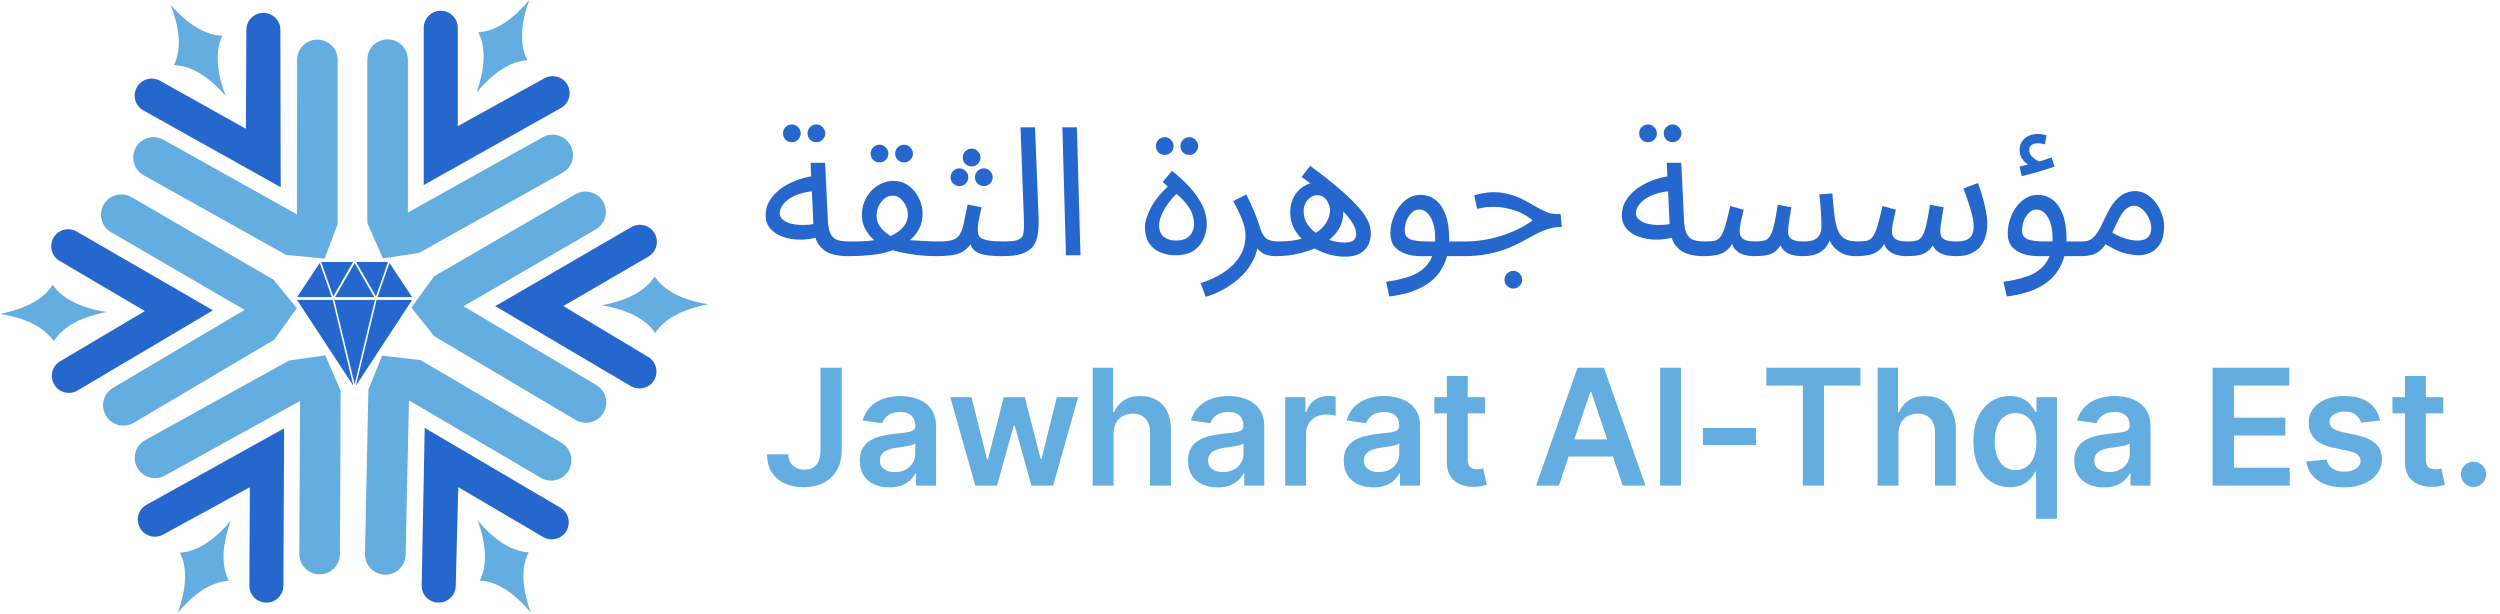 <svg width="293" height="72" viewBox="0 0 293 72" fill="none" xmlns="http://www.w3.org/2000/svg">
<path d="M39.273 34.816L41.565 30.837L43.858 34.816H39.273Z" fill="#2567CC"/>
<path d="M39.181 35.156L41.566 45.026L43.943 35.156H39.181Z" fill="#2567CC"/>
<path d="M44.24 34.818L45.647 30.82L48.303 34.818H44.24Z" fill="#2567CC"/>
<path d="M44.137 35.156L41.705 45.221L48.303 35.156H44.137Z" fill="#2567CC"/>
<path d="M41.743 30.709H45.48L44.063 34.735L41.743 30.709Z" fill="#2567CC"/>
<path d="M38.881 34.818L37.474 30.82L34.817 34.818H38.881Z" fill="#2567CC"/>
<path d="M38.993 35.156L41.416 45.221L34.817 35.156H38.993Z" fill="#2567CC"/>
<path d="M41.38 30.709H37.643L39.06 34.735L41.38 30.709Z" fill="#2567CC"/>
<path d="M65.74 12.659L49.663 21.689V3.255C49.663 2.155 50.558 1.261 51.658 1.261C52.757 1.261 53.652 2.155 53.652 3.255V14.784L63.792 9.182C64.752 8.642 65.973 8.987 66.513 9.947C67.044 10.906 66.709 12.127 65.74 12.659Z" fill="#2567CC"/>
<path d="M65.964 20.225L49.123 29.637L44.873 30.28L43.047 26.124V6.991C43.047 5.677 44.109 4.614 45.423 4.614C46.737 4.614 47.8 5.677 47.8 6.991V24.912L63.578 16.105C64.715 15.444 66.169 15.835 66.831 16.981C67.492 18.118 67.101 19.572 65.964 20.225Z" fill="#64ADE0"/>
<path d="M61.816 7.064C59.906 7.167 57.818 8.453 55.852 10.857C56.728 8.304 57.082 5.862 56.057 3.793C58.293 3.635 60.288 2.088 62.021 0C60.977 2.945 60.912 5.34 61.816 7.064Z" fill="#64ADE0"/>
<path d="M73.922 45.246L58.041 35.88L73.987 26.616C74.938 26.066 76.159 26.383 76.718 27.343C77.268 28.294 76.951 29.514 75.991 30.073L66.019 35.87L75.954 41.825C76.904 42.385 77.221 43.606 76.662 44.556C76.103 45.488 74.873 45.805 73.922 45.246Z" fill="#2567CC"/>
<path d="M67.492 49.237L50.894 39.405L48.21 36.05L50.884 32.378L67.436 22.769C68.573 22.108 70.027 22.499 70.689 23.636C71.35 24.773 70.959 26.227 69.822 26.889L54.323 35.891L69.859 45.108C70.996 45.761 71.397 47.215 70.735 48.361C70.092 49.498 68.638 49.889 67.492 49.237Z" fill="#64ADE0"/>
<path d="M76.793 39.041C75.749 37.438 73.578 36.283 70.521 35.789C73.168 35.258 75.46 34.344 76.728 32.415C77.986 34.27 80.325 35.22 83 35.668C79.934 36.245 77.828 37.392 76.793 39.041Z" fill="#64ADE0"/>
<path d="M49.421 68.594L49.775 50.15L65.674 59.498C66.625 60.057 66.942 61.278 66.382 62.229C65.823 63.179 64.603 63.496 63.652 62.937L53.708 57.093L53.41 68.668C53.391 69.768 52.478 70.644 51.378 70.626C50.269 70.607 49.393 69.703 49.421 68.594Z" fill="#2567CC"/>
<path d="M42.777 64.957L43.177 45.674L44.78 41.685L49.291 42.207L65.796 51.891C66.933 52.552 67.306 54.015 66.644 55.152C65.983 56.289 64.519 56.662 63.382 56.001L47.93 46.923L47.539 64.994C47.53 66.308 46.458 67.37 45.144 67.352C43.83 67.343 42.767 66.271 42.777 64.957Z" fill="#64ADE0"/>
<path d="M56.225 68.041C57.101 66.345 57.045 63.885 55.973 60.986C57.735 63.037 59.654 64.574 61.956 64.733C60.959 66.737 61.285 69.243 62.208 71.797C60.214 69.402 58.173 68.135 56.225 68.041Z" fill="#64ADE0"/>
<path d="M17.175 59.158L33.298 50.202L33.214 68.646C33.205 69.745 32.31 70.64 31.21 70.631C30.11 70.621 29.216 69.727 29.225 68.627L29.281 57.099L19.123 62.653C18.163 63.184 16.942 62.84 16.411 61.88C15.861 60.91 16.206 59.69 17.175 59.158Z" fill="#2567CC"/>
<path d="M16.99 51.596L33.868 42.258L38.118 41.643L39.926 45.799L39.842 64.942C39.833 66.256 38.77 67.318 37.447 67.309C36.133 67.299 35.071 66.237 35.08 64.914L35.164 46.992L19.348 55.724C18.211 56.377 16.748 55.976 16.105 54.839C15.453 53.702 15.844 52.248 16.99 51.596Z" fill="#64ADE0"/>
<path d="M21.072 64.775C22.982 64.682 25.079 63.405 27.046 61.01C26.16 63.563 25.788 65.996 26.813 68.065C24.576 68.214 22.582 69.742 20.83 71.83C21.892 68.903 21.976 66.499 21.072 64.775Z" fill="#64ADE0"/>
<path d="M8.992 27.138L24.957 36.373L9.086 45.768C8.135 46.327 6.914 46.019 6.355 45.069C5.796 44.118 6.103 42.897 7.054 42.338L16.979 36.457L6.998 30.586C6.047 30.036 5.721 28.815 6.271 27.855C6.821 26.914 8.042 26.588 8.992 27.138Z" fill="#2567CC"/>
<path d="M15.386 23.093L32.068 32.785L34.78 36.122L32.143 39.812L15.675 49.551C14.547 50.222 13.084 49.85 12.413 48.713C11.742 47.585 12.115 46.122 13.252 45.451L28.667 36.318L13.047 27.231C11.901 26.588 11.5 25.134 12.143 23.988C12.795 22.851 14.24 22.45 15.386 23.093Z" fill="#64ADE0"/>
<path d="M6.179 33.366C7.241 34.96 9.413 36.097 12.479 36.563C9.832 37.113 7.558 38.045 6.3 39.983C5.023 38.138 2.684 37.215 0 36.786C3.057 36.19 5.154 35.025 6.179 33.366Z" fill="#64ADE0"/>
<path d="M32.861 3.498L32.898 21.942L16.803 12.939C15.843 12.399 15.498 11.187 16.039 10.227C16.579 9.267 17.791 8.922 18.751 9.463L28.816 15.092L28.872 3.508C28.872 2.408 29.757 1.513 30.866 1.504C31.966 1.504 32.861 2.399 32.861 3.498Z" fill="#2567CC"/>
<path d="M39.571 6.988V26.28L38.052 30.306L33.532 29.877L16.831 20.539C15.685 19.896 15.275 18.451 15.918 17.296C16.561 16.149 18.005 15.739 19.161 16.382L34.799 25.124L34.818 7.053C34.799 5.739 35.852 4.658 37.166 4.64C38.471 4.63 39.552 5.674 39.571 6.988Z" fill="#64ADE0"/>
<path d="M26.066 4.194C25.218 5.909 25.33 8.36 26.467 11.249C24.659 9.236 22.711 7.735 20.399 7.623C21.359 5.601 20.977 3.103 19.999 0.568C22.049 2.908 24.118 4.138 26.066 4.194Z" fill="#64ADE0"/>
<path d="M99.303 30.02C98.547 30.02 97.875 29.915 97.287 29.705C96.713 29.481 96.251 29.11 95.901 28.592C95.565 28.06 95.376 27.325 95.334 26.387L94.998 19.079H96.699L97.035 26.009C97.077 26.667 97.196 27.164 97.392 27.5C97.588 27.822 97.861 28.039 98.211 28.151C98.575 28.249 99.009 28.298 99.513 28.298C99.807 28.298 100.017 28.382 100.143 28.55C100.283 28.704 100.353 28.893 100.353 29.117C100.353 29.341 100.255 29.551 100.059 29.747C99.863 29.929 99.611 30.02 99.303 30.02ZM96.132 27.71C95.334 27.962 94.557 28.088 93.801 28.088C93.045 28.088 92.359 27.976 91.743 27.752C91.127 27.528 90.637 27.206 90.273 26.786C89.909 26.352 89.727 25.834 89.727 25.232C89.727 24.644 89.874 24.091 90.168 23.573C90.476 23.055 90.889 22.593 91.407 22.187C91.939 21.781 92.548 21.445 93.234 21.179C93.934 20.899 94.676 20.71 95.46 20.612L95.754 22.376C95.054 22.404 94.431 22.502 93.885 22.67C93.353 22.824 92.898 23.027 92.52 23.279C92.156 23.531 91.876 23.804 91.68 24.098C91.484 24.392 91.386 24.679 91.386 24.959C91.386 25.267 91.498 25.519 91.722 25.715C91.946 25.911 92.233 26.065 92.583 26.177C92.933 26.275 93.318 26.338 93.738 26.366C94.158 26.38 94.564 26.366 94.956 26.324C95.348 26.268 95.684 26.191 95.964 26.093L96.132 27.71ZM95.691 16.664C95.397 16.664 95.145 16.566 94.935 16.37C94.739 16.16 94.641 15.915 94.641 15.635C94.641 15.355 94.739 15.11 94.935 14.9C95.145 14.69 95.397 14.585 95.691 14.585C95.971 14.585 96.209 14.69 96.405 14.9C96.615 15.11 96.72 15.355 96.72 15.635C96.72 15.915 96.615 16.16 96.405 16.37C96.209 16.566 95.971 16.664 95.691 16.664ZM92.814 16.664C92.52 16.664 92.268 16.566 92.058 16.37C91.862 16.16 91.764 15.915 91.764 15.635C91.764 15.355 91.862 15.11 92.058 14.9C92.268 14.69 92.52 14.585 92.814 14.585C93.094 14.585 93.332 14.69 93.528 14.9C93.738 15.11 93.843 15.355 93.843 15.635C93.843 15.915 93.738 16.16 93.528 16.37C93.332 16.566 93.094 16.664 92.814 16.664ZM99.31 30.02L99.52 28.298C99.87 28.298 100.227 28.298 100.591 28.298C100.969 28.284 101.34 28.263 101.704 28.235C102.068 28.207 102.418 28.172 102.754 28.13C103.09 28.088 103.391 28.025 103.657 27.941C104.147 27.787 104.595 27.584 105.001 27.332C105.421 27.08 105.757 26.772 106.009 26.408C106.275 26.044 106.408 25.624 106.408 25.148C106.408 24.826 106.331 24.497 106.177 24.161C106.023 23.811 105.813 23.517 105.547 23.279C105.281 23.041 104.973 22.922 104.623 22.922C104.287 22.922 103.972 23.034 103.678 23.258C103.398 23.482 103.167 23.776 102.985 24.14C102.817 24.49 102.733 24.854 102.733 25.232C102.733 25.68 102.845 26.086 103.069 26.45C103.307 26.8 103.594 27.101 103.93 27.353C104.266 27.605 104.602 27.808 104.938 27.962L102.943 28.55C102.719 28.382 102.453 28.151 102.145 27.857C101.851 27.549 101.585 27.171 101.347 26.723C101.123 26.275 101.011 25.764 101.011 25.19C101.011 24.63 101.109 24.112 101.305 23.636C101.515 23.146 101.788 22.719 102.124 22.355C102.474 21.991 102.866 21.711 103.3 21.515C103.748 21.305 104.21 21.2 104.686 21.2C105.372 21.2 105.974 21.389 106.492 21.767C107.01 22.145 107.409 22.628 107.689 23.216C107.983 23.79 108.13 24.392 108.13 25.022C108.13 25.624 108.018 26.17 107.794 26.66C107.57 27.136 107.262 27.563 106.87 27.941C106.492 28.319 106.044 28.641 105.526 28.907C105.022 29.173 104.483 29.39 103.909 29.558C103.587 29.656 103.237 29.733 102.859 29.789C102.495 29.845 102.11 29.887 101.704 29.915C101.298 29.957 100.892 29.985 100.486 29.999C100.08 30.013 99.688 30.02 99.31 30.02ZM109.705 30.02C109.005 30.02 108.277 29.978 107.521 29.894C106.779 29.796 106.072 29.677 105.4 29.537C104.742 29.383 104.196 29.215 103.762 29.033L105.211 27.983C105.631 28.039 106.128 28.095 106.702 28.151C107.276 28.193 107.85 28.228 108.424 28.256C108.998 28.284 109.495 28.298 109.915 28.298C110.209 28.298 110.419 28.382 110.545 28.55C110.685 28.704 110.755 28.893 110.755 29.117C110.755 29.341 110.657 29.551 110.461 29.747C110.265 29.929 110.013 30.02 109.705 30.02ZM105.967 19.037C105.673 19.037 105.421 18.939 105.211 18.743C105.015 18.533 104.917 18.288 104.917 18.008C104.917 17.728 105.015 17.483 105.211 17.273C105.421 17.063 105.673 16.958 105.967 16.958C106.247 16.958 106.485 17.063 106.681 17.273C106.891 17.483 106.996 17.728 106.996 18.008C106.996 18.288 106.891 18.533 106.681 18.743C106.485 18.939 106.247 19.037 105.967 19.037ZM103.09 19.037C102.796 19.037 102.544 18.939 102.334 18.743C102.138 18.533 102.04 18.288 102.04 18.008C102.04 17.728 102.138 17.483 102.334 17.273C102.544 17.063 102.796 16.958 103.09 16.958C103.37 16.958 103.608 17.063 103.804 17.273C104.014 17.483 104.119 17.728 104.119 18.008C104.119 18.288 104.014 18.533 103.804 18.743C103.608 18.939 103.37 19.037 103.09 19.037ZM109.708 30.02L109.918 28.298C110.618 28.298 111.164 28.249 111.556 28.151C111.948 28.039 112.242 27.836 112.438 27.542C112.648 27.234 112.816 26.793 112.942 26.219C113.068 25.645 113.222 24.896 113.404 23.972L115.042 24.287C114.986 24.539 114.923 24.819 114.853 25.127C114.783 25.435 114.72 25.743 114.664 26.051C114.622 26.345 114.601 26.604 114.601 26.828C114.601 27.038 114.615 27.234 114.643 27.416C114.671 27.598 114.776 27.752 114.958 27.878C115.14 28.004 115.448 28.109 115.882 28.193C116.316 28.263 116.939 28.298 117.751 28.298C118.045 28.298 118.255 28.382 118.381 28.55C118.521 28.704 118.591 28.893 118.591 29.117C118.591 29.341 118.493 29.551 118.297 29.747C118.101 29.929 117.849 30.02 117.541 30.02C116.687 30.02 116.008 29.978 115.504 29.894C115 29.796 114.615 29.656 114.349 29.474C114.097 29.292 113.915 29.068 113.803 28.802C113.705 28.522 113.628 28.2 113.572 27.836L114.202 27.878C113.978 28.326 113.733 28.69 113.467 28.97C113.215 29.25 112.921 29.467 112.585 29.621C112.249 29.775 111.843 29.88 111.367 29.936C110.905 29.992 110.352 30.02 109.708 30.02ZM113.887 19.499C113.593 19.499 113.341 19.401 113.131 19.205C112.935 18.995 112.837 18.75 112.837 18.47C112.837 18.19 112.935 17.945 113.131 17.735C113.341 17.525 113.593 17.42 113.887 17.42C114.167 17.42 114.405 17.525 114.601 17.735C114.811 17.945 114.916 18.19 114.916 18.47C114.916 18.75 114.811 18.995 114.601 19.205C114.405 19.401 114.167 19.499 113.887 19.499ZM112.459 21.809C112.165 21.809 111.913 21.711 111.703 21.515C111.507 21.305 111.409 21.06 111.409 20.78C111.409 20.5 111.507 20.255 111.703 20.045C111.913 19.835 112.165 19.73 112.459 19.73C112.739 19.73 112.977 19.835 113.173 20.045C113.383 20.255 113.488 20.5 113.488 20.78C113.488 21.06 113.383 21.305 113.173 21.515C112.977 21.711 112.739 21.809 112.459 21.809ZM115.315 21.809C115.021 21.809 114.769 21.711 114.559 21.515C114.363 21.305 114.265 21.06 114.265 20.78C114.265 20.5 114.363 20.255 114.559 20.045C114.769 19.835 115.021 19.73 115.315 19.73C115.595 19.73 115.833 19.835 116.029 20.045C116.239 20.255 116.344 20.5 116.344 20.78C116.344 21.06 116.239 21.305 116.029 21.515C115.833 21.711 115.595 21.809 115.315 21.809ZM117.542 30.02L117.731 28.298C118.529 28.298 119.089 28.221 119.411 28.067C119.733 27.913 119.915 27.64 119.957 27.248C120.013 26.856 120.027 26.31 119.999 25.61L119.6 14.921H121.301L121.721 25.421C121.749 26.163 121.721 26.821 121.637 27.395C121.567 27.969 121.385 28.452 121.091 28.844C120.811 29.236 120.384 29.53 119.81 29.726C119.25 29.922 118.494 30.02 117.542 30.02ZM124.929 29.915L124.509 14.921H126.21L126.63 29.915H124.929ZM137.8 29.915C137.114 29.915 136.498 29.796 135.952 29.558C135.406 29.32 134.972 28.956 134.65 28.466C134.342 27.976 134.188 27.353 134.188 26.597C134.188 25.995 134.419 25.246 134.881 24.35C135.343 23.44 136.148 22.481 137.296 21.473L137.695 22.607L136.267 21.326L137.359 20.024C138.087 20.598 138.759 21.214 139.375 21.872C139.991 22.53 140.488 23.23 140.866 23.972C141.244 24.714 141.433 25.498 141.433 26.324C141.433 26.646 141.377 27.01 141.265 27.416C141.153 27.822 140.964 28.221 140.698 28.613C140.432 28.991 140.061 29.306 139.585 29.558C139.109 29.796 138.514 29.915 137.8 29.915ZM137.8 28.193C138.276 28.193 138.668 28.116 138.976 27.962C139.298 27.794 139.536 27.563 139.69 27.269C139.858 26.975 139.942 26.632 139.942 26.24C139.942 25.89 139.879 25.526 139.753 25.148C139.641 24.756 139.403 24.336 139.039 23.888C138.689 23.426 138.15 22.908 137.422 22.334L138.346 22.292C137.828 22.74 137.38 23.216 137.002 23.72C136.624 24.21 136.337 24.693 136.141 25.169C135.945 25.631 135.847 26.051 135.847 26.429C135.847 27.017 136.029 27.458 136.393 27.752C136.771 28.046 137.24 28.193 137.8 28.193ZM139.396 18.155C139.102 18.155 138.85 18.057 138.64 17.861C138.444 17.651 138.346 17.406 138.346 17.126C138.346 16.846 138.444 16.601 138.64 16.391C138.85 16.181 139.102 16.076 139.396 16.076C139.676 16.076 139.914 16.181 140.11 16.391C140.32 16.601 140.425 16.846 140.425 17.126C140.425 17.406 140.32 17.651 140.11 17.861C139.914 18.057 139.676 18.155 139.396 18.155ZM136.519 18.155C136.225 18.155 135.973 18.057 135.763 17.861C135.567 17.651 135.469 17.406 135.469 17.126C135.469 16.846 135.567 16.601 135.763 16.391C135.973 16.181 136.225 16.076 136.519 16.076C136.799 16.076 137.037 16.181 137.233 16.391C137.443 16.601 137.548 16.846 137.548 17.126C137.548 17.406 137.443 17.651 137.233 17.861C137.037 18.057 136.799 18.155 136.519 18.155ZM141.312 34.787L140.703 33.191C141.725 32.855 142.572 32.47 143.244 32.036C143.93 31.602 144.469 31.14 144.861 30.65C145.267 30.16 145.554 29.663 145.722 29.159C145.89 28.641 145.974 28.144 145.974 27.668C145.974 26.982 145.82 26.289 145.512 25.589C145.218 24.875 144.889 24.203 144.525 23.573L146.058 22.796C146.324 23.286 146.555 23.769 146.751 24.245C146.961 24.721 147.143 25.169 147.297 25.589C147.465 26.009 147.598 26.394 147.696 26.744C147.892 27.346 148.144 27.759 148.452 27.983C148.774 28.193 149.208 28.298 149.754 28.298C150.048 28.298 150.258 28.382 150.384 28.55C150.524 28.704 150.594 28.893 150.594 29.117C150.594 29.341 150.496 29.551 150.3 29.747C150.104 29.929 149.852 30.02 149.544 30.02C148.928 30.02 148.424 29.915 148.032 29.705C147.654 29.481 147.367 29.194 147.171 28.844C146.975 28.48 146.842 28.102 146.772 27.71L147.444 28.088C147.444 29.012 147.234 29.852 146.814 30.608C146.408 31.378 145.883 32.043 145.239 32.603C144.595 33.177 143.923 33.646 143.223 34.01C142.523 34.374 141.886 34.633 141.312 34.787ZM157.639 30.083C157.065 30.083 156.477 30.006 155.875 29.852C155.273 29.684 154.692 29.453 154.132 29.159C153.586 28.865 153.089 28.508 152.641 28.088C152.207 27.654 151.857 27.171 151.591 26.639C151.339 26.107 151.213 25.533 151.213 24.917C151.213 24.287 151.339 23.706 151.591 23.174C151.857 22.642 152.228 22.215 152.704 21.893C153.194 21.557 153.761 21.389 154.405 21.389C155.035 21.389 155.574 21.564 156.022 21.914C156.47 22.25 156.813 22.691 157.051 23.237C157.303 23.769 157.429 24.329 157.429 24.917C157.429 25.729 157.198 26.457 156.736 27.101C156.288 27.731 155.679 28.263 154.909 28.697C154.139 29.131 153.292 29.46 152.368 29.684C151.444 29.908 150.506 30.02 149.554 30.02L149.764 28.298C150.52 28.298 151.192 28.249 151.78 28.151C152.382 28.039 152.9 27.892 153.334 27.71C153.978 27.458 154.482 27.157 154.846 26.807C155.224 26.443 155.49 26.072 155.644 25.694C155.798 25.316 155.875 24.973 155.875 24.665C155.875 24.371 155.812 24.091 155.686 23.825C155.574 23.545 155.406 23.321 155.182 23.153C154.972 22.971 154.713 22.88 154.405 22.88C154.097 22.88 153.817 22.971 153.565 23.153C153.327 23.321 153.138 23.545 152.998 23.825C152.858 24.105 152.788 24.399 152.788 24.707C152.788 25.295 152.935 25.82 153.229 26.282C153.537 26.73 153.929 27.115 154.405 27.437C154.895 27.759 155.413 28.004 155.959 28.172C156.519 28.34 157.051 28.424 157.555 28.424C158.031 28.424 158.381 28.347 158.605 28.193C158.829 28.025 158.941 27.752 158.941 27.374C158.941 27.304 158.92 27.178 158.878 26.996C158.85 26.8 158.738 26.534 158.542 26.198C158.36 25.862 158.045 25.449 157.597 24.959C157.149 24.455 156.519 23.86 155.707 23.174C154.895 22.474 153.845 21.662 152.557 20.738L153.544 19.436C154.888 20.416 155.994 21.284 156.862 22.04C157.744 22.782 158.437 23.433 158.941 23.993C159.459 24.539 159.837 25.022 160.075 25.442C160.327 25.848 160.488 26.212 160.558 26.534C160.628 26.842 160.663 27.136 160.663 27.416C160.663 27.878 160.558 28.312 160.348 28.718C160.152 29.124 159.83 29.453 159.382 29.705C158.948 29.957 158.367 30.083 157.639 30.083ZM162.831 34.745L162.453 33.023C163.293 32.911 164.063 32.75 164.763 32.54C165.477 32.344 166.086 32.057 166.59 31.679C167.108 31.301 167.507 30.804 167.787 30.188C168.067 29.572 168.207 28.802 168.207 27.878C168.207 26.926 168.032 26.135 167.682 25.505C167.332 24.875 166.877 24.56 166.317 24.56C166.023 24.56 165.75 24.672 165.498 24.896C165.246 25.12 165.036 25.421 164.868 25.799C164.714 26.177 164.637 26.59 164.637 27.038C164.637 27.29 164.693 27.5 164.805 27.668C164.917 27.822 165.078 27.948 165.288 28.046C165.512 28.13 165.792 28.193 166.128 28.235C166.464 28.277 166.856 28.298 167.304 28.298H171.735C172.029 28.298 172.239 28.382 172.365 28.55C172.505 28.704 172.575 28.893 172.575 29.117C172.575 29.341 172.477 29.551 172.281 29.747C172.085 29.929 171.833 30.02 171.525 30.02H166.506C165.876 30.02 165.288 29.929 164.742 29.747C164.21 29.565 163.776 29.285 163.44 28.907C163.118 28.515 162.957 28.004 162.957 27.374C162.957 26.786 163.048 26.226 163.23 25.694C163.412 25.148 163.657 24.665 163.965 24.245C164.287 23.811 164.658 23.468 165.078 23.216C165.512 22.964 165.981 22.838 166.485 22.838C167.129 22.838 167.703 23.027 168.207 23.405C168.711 23.783 169.11 24.357 169.404 25.127C169.698 25.883 169.845 26.842 169.845 28.004C169.845 29.306 169.579 30.426 169.047 31.364C168.529 32.316 167.745 33.072 166.695 33.632C165.659 34.192 164.371 34.563 162.831 34.745ZM171.518 30.02L171.707 28.298C172.435 28.298 173.149 28.242 173.849 28.13C174.549 28.018 175.235 27.857 175.907 27.647C176.579 27.437 177.223 27.185 177.839 26.891C178.469 26.583 179.064 26.233 179.624 25.841C179.26 25.519 178.84 25.239 178.364 25.001C177.888 24.763 177.363 24.581 176.789 24.455C176.229 24.315 175.634 24.245 175.004 24.245C174.78 24.245 174.57 24.252 174.374 24.266C174.178 24.28 173.982 24.308 173.786 24.35C173.59 24.378 173.366 24.42 173.114 24.476L172.778 22.88C173.156 22.768 173.534 22.684 173.912 22.628C174.29 22.558 174.654 22.523 175.004 22.523C175.732 22.523 176.39 22.614 176.978 22.796C177.566 22.964 178.098 23.174 178.574 23.426C179.064 23.678 179.519 23.93 179.939 24.182C180.373 24.434 180.793 24.651 181.199 24.833C181.605 25.001 182.025 25.085 182.459 25.085H182.9L183.047 26.597C182.445 26.597 181.892 26.681 181.388 26.849C180.884 27.017 180.387 27.234 179.897 27.5C179.421 27.752 178.917 28.025 178.385 28.319C177.853 28.599 177.265 28.872 176.621 29.138C175.977 29.39 175.235 29.6 174.395 29.768C173.569 29.936 172.61 30.02 171.518 30.02ZM177.377 33.821C177.083 33.821 176.831 33.716 176.621 33.506C176.425 33.31 176.327 33.072 176.327 32.792C176.327 32.512 176.425 32.267 176.621 32.057C176.831 31.847 177.083 31.742 177.377 31.742C177.657 31.742 177.895 31.847 178.091 32.057C178.301 32.267 178.406 32.512 178.406 32.792C178.406 33.072 178.301 33.31 178.091 33.506C177.895 33.716 177.657 33.821 177.377 33.821ZM199.648 30.02C198.892 30.02 198.22 29.915 197.632 29.705C197.058 29.481 196.596 29.11 196.246 28.592C195.91 28.06 195.721 27.325 195.679 26.387L195.343 19.079H197.044L197.38 26.009C197.422 26.667 197.541 27.164 197.737 27.5C197.933 27.822 198.206 28.039 198.556 28.151C198.92 28.249 199.354 28.298 199.858 28.298C200.152 28.298 200.362 28.382 200.488 28.55C200.628 28.704 200.698 28.893 200.698 29.117C200.698 29.341 200.6 29.551 200.404 29.747C200.208 29.929 199.956 30.02 199.648 30.02ZM196.477 27.71C195.679 27.962 194.902 28.088 194.146 28.088C193.39 28.088 192.704 27.976 192.088 27.752C191.472 27.528 190.982 27.206 190.618 26.786C190.254 26.352 190.072 25.834 190.072 25.232C190.072 24.644 190.219 24.091 190.513 23.573C190.821 23.055 191.234 22.593 191.752 22.187C192.284 21.781 192.893 21.445 193.579 21.179C194.279 20.899 195.021 20.71 195.805 20.612L196.099 22.376C195.399 22.404 194.776 22.502 194.23 22.67C193.698 22.824 193.243 23.027 192.865 23.279C192.501 23.531 192.221 23.804 192.025 24.098C191.829 24.392 191.731 24.679 191.731 24.959C191.731 25.267 191.843 25.519 192.067 25.715C192.291 25.911 192.578 26.065 192.928 26.177C193.278 26.275 193.663 26.338 194.083 26.366C194.503 26.38 194.909 26.366 195.301 26.324C195.693 26.268 196.029 26.191 196.309 26.093L196.477 27.71ZM196.036 16.664C195.742 16.664 195.49 16.566 195.28 16.37C195.084 16.16 194.986 15.915 194.986 15.635C194.986 15.355 195.084 15.11 195.28 14.9C195.49 14.69 195.742 14.585 196.036 14.585C196.316 14.585 196.554 14.69 196.75 14.9C196.96 15.11 197.065 15.355 197.065 15.635C197.065 15.915 196.96 16.16 196.75 16.37C196.554 16.566 196.316 16.664 196.036 16.664ZM193.159 16.664C192.865 16.664 192.613 16.566 192.403 16.37C192.207 16.16 192.109 15.915 192.109 15.635C192.109 15.355 192.207 15.11 192.403 14.9C192.613 14.69 192.865 14.585 193.159 14.585C193.439 14.585 193.677 14.69 193.873 14.9C194.083 15.11 194.188 15.355 194.188 15.635C194.188 15.915 194.083 16.16 193.873 16.37C193.677 16.566 193.439 16.664 193.159 16.664ZM199.655 30.02L199.865 28.298C200.313 28.298 200.677 28.27 200.957 28.214C201.237 28.144 201.468 27.983 201.65 27.731C201.846 27.465 202.028 27.052 202.196 26.492C202.364 25.932 202.56 25.148 202.784 24.14L204.359 24.581C204.275 24.931 204.177 25.351 204.065 25.841C203.953 26.331 203.897 26.779 203.897 27.185C203.897 27.409 203.953 27.605 204.065 27.773C204.177 27.941 204.366 28.074 204.632 28.172C204.912 28.256 205.283 28.298 205.745 28.298C206.165 28.298 206.508 28.263 206.774 28.193C207.04 28.123 207.257 27.955 207.425 27.689C207.607 27.423 207.768 26.996 207.908 26.408C208.048 25.82 208.195 25.015 208.349 23.993L209.945 24.287C209.903 24.539 209.854 24.847 209.798 25.211C209.742 25.575 209.686 25.939 209.63 26.303C209.588 26.653 209.567 26.947 209.567 27.185C209.567 27.381 209.609 27.57 209.693 27.752C209.791 27.92 209.973 28.053 210.239 28.151C210.519 28.249 210.932 28.298 211.478 28.298C212.178 28.298 212.682 28.151 212.99 27.857C213.312 27.563 213.473 27.115 213.473 26.513C213.473 26.191 213.466 25.855 213.452 25.505C213.438 25.141 213.41 24.742 213.368 24.308C213.34 23.86 213.291 23.349 213.221 22.775L214.754 22.67C214.838 23.804 214.929 24.735 215.027 25.463C215.139 26.191 215.293 26.765 215.489 27.185C215.699 27.591 215.979 27.878 216.329 28.046C216.679 28.214 217.141 28.298 217.715 28.298C218.009 28.298 218.219 28.382 218.345 28.55C218.485 28.704 218.555 28.893 218.555 29.117C218.555 29.341 218.457 29.551 218.261 29.747C218.065 29.929 217.813 30.02 217.505 30.02C217.029 30.02 216.602 29.957 216.224 29.831C215.86 29.691 215.538 29.509 215.258 29.285C214.992 29.047 214.768 28.781 214.586 28.487C214.418 28.179 214.299 27.857 214.229 27.521L214.607 27.647C214.453 28.277 214.208 28.767 213.872 29.117C213.55 29.453 213.165 29.691 212.717 29.831C212.269 29.957 211.793 30.02 211.289 30.02C210.673 30.02 210.169 29.943 209.777 29.789C209.385 29.635 209.077 29.404 208.853 29.096C208.643 28.774 208.503 28.368 208.433 27.878H209.147C208.881 28.48 208.601 28.935 208.307 29.243C208.013 29.551 207.649 29.761 207.215 29.873C206.781 29.971 206.207 30.02 205.493 30.02C205.143 30.02 204.765 29.964 204.359 29.852C203.967 29.74 203.624 29.523 203.33 29.201C203.036 28.865 202.861 28.368 202.805 27.71L203.435 27.584C203.197 28.298 202.903 28.83 202.553 29.18C202.217 29.516 201.811 29.74 201.335 29.852C200.859 29.964 200.299 30.02 199.655 30.02ZM217.497 30.02L217.707 28.298C218.155 28.298 218.519 28.27 218.799 28.214C219.079 28.144 219.31 27.983 219.492 27.731C219.688 27.465 219.87 27.052 220.038 26.492C220.206 25.932 220.402 25.148 220.626 24.14L222.201 24.581C222.145 24.819 222.082 25.092 222.012 25.4C221.942 25.694 221.879 26.002 221.823 26.324C221.767 26.632 221.739 26.919 221.739 27.185C221.739 27.535 221.872 27.808 222.138 28.004C222.404 28.2 222.887 28.298 223.587 28.298C224.007 28.298 224.35 28.263 224.616 28.193C224.882 28.123 225.099 27.955 225.267 27.689C225.449 27.423 225.61 26.996 225.75 26.408C225.89 25.82 226.037 25.015 226.191 23.993L227.787 24.287C227.745 24.539 227.696 24.847 227.64 25.211C227.584 25.575 227.528 25.939 227.472 26.303C227.43 26.653 227.409 26.947 227.409 27.185C227.409 27.381 227.451 27.57 227.535 27.752C227.633 27.92 227.815 28.053 228.081 28.151C228.361 28.249 228.774 28.298 229.32 28.298C229.726 28.298 230.076 28.249 230.37 28.151C230.678 28.053 230.909 27.871 231.063 27.605C231.231 27.339 231.315 26.968 231.315 26.492C231.315 25.96 231.189 25.295 230.937 24.497C230.699 23.685 230.426 22.88 230.118 22.082L231.819 21.452C232.001 21.9 232.169 22.411 232.323 22.985C232.491 23.559 232.631 24.126 232.743 24.686C232.855 25.246 232.911 25.736 232.911 26.156C232.911 26.8 232.827 27.367 232.659 27.857C232.491 28.347 232.253 28.753 231.945 29.075C231.637 29.383 231.259 29.621 230.811 29.789C230.363 29.943 229.859 30.02 229.299 30.02C228.641 30.02 228.102 29.943 227.682 29.789C227.262 29.635 226.94 29.404 226.716 29.096C226.492 28.774 226.345 28.368 226.275 27.878H226.989C226.723 28.48 226.443 28.935 226.149 29.243C225.855 29.551 225.491 29.761 225.057 29.873C224.623 29.971 224.049 30.02 223.335 30.02C222.985 30.02 222.607 29.964 222.201 29.852C221.809 29.74 221.466 29.523 221.172 29.201C220.878 28.865 220.703 28.368 220.647 27.71L221.277 27.584C221.039 28.298 220.745 28.83 220.395 29.18C220.059 29.516 219.653 29.74 219.177 29.852C218.701 29.964 218.141 30.02 217.497 30.02ZM235.182 34.745L234.804 33.023C235.644 32.911 236.414 32.75 237.114 32.54C237.828 32.344 238.437 32.057 238.941 31.679C239.459 31.301 239.858 30.804 240.138 30.188C240.418 29.572 240.558 28.802 240.558 27.878C240.558 26.926 240.383 26.135 240.033 25.505C239.683 24.875 239.228 24.56 238.668 24.56C238.374 24.56 238.101 24.672 237.849 24.896C237.597 25.12 237.387 25.421 237.219 25.799C237.065 26.177 236.988 26.59 236.988 27.038C236.988 27.29 237.044 27.5 237.156 27.668C237.268 27.822 237.429 27.948 237.639 28.046C237.863 28.13 238.143 28.193 238.479 28.235C238.815 28.277 239.207 28.298 239.655 28.298H244.086C244.38 28.298 244.59 28.382 244.716 28.55C244.856 28.704 244.926 28.893 244.926 29.117C244.926 29.341 244.828 29.551 244.632 29.747C244.436 29.929 244.184 30.02 243.876 30.02H238.857C238.227 30.02 237.639 29.929 237.093 29.747C236.561 29.565 236.127 29.285 235.791 28.907C235.469 28.515 235.308 28.004 235.308 27.374C235.308 26.786 235.399 26.226 235.581 25.694C235.763 25.148 236.008 24.665 236.316 24.245C236.638 23.811 237.009 23.468 237.429 23.216C237.863 22.964 238.332 22.838 238.836 22.838C239.48 22.838 240.054 23.027 240.558 23.405C241.062 23.783 241.461 24.357 241.755 25.127C242.049 25.883 242.196 26.842 242.196 28.004C242.196 29.306 241.93 30.426 241.398 31.364C240.88 32.316 240.096 33.072 239.046 33.632C238.01 34.192 236.722 34.563 235.182 34.745ZM236.946 20.654L236.694 19.52C237.058 19.436 237.352 19.366 237.576 19.31C237.8 19.254 238.052 19.191 238.332 19.121L238.227 19.562C237.863 19.45 237.513 19.212 237.177 18.848C236.855 18.484 236.694 18.071 236.694 17.609C236.694 17.189 236.792 16.839 236.988 16.559C237.198 16.265 237.464 16.048 237.786 15.908C238.122 15.768 238.479 15.698 238.857 15.698C239.011 15.698 239.172 15.712 239.34 15.74C239.522 15.768 239.69 15.81 239.844 15.866L239.676 16.916C239.536 16.888 239.403 16.86 239.277 16.832C239.151 16.804 239.011 16.79 238.857 16.79C238.535 16.79 238.283 16.86 238.101 17C237.919 17.126 237.828 17.308 237.828 17.546C237.828 17.84 237.919 18.092 238.101 18.302C238.297 18.512 238.514 18.68 238.752 18.806C239.004 18.918 239.207 18.974 239.361 18.974L238.5 19.058C238.878 18.96 239.228 18.862 239.55 18.764C239.886 18.652 240.187 18.547 240.453 18.449L240.789 19.52C240.453 19.646 240.054 19.779 239.592 19.919C239.144 20.059 238.689 20.192 238.227 20.318C237.765 20.444 237.338 20.556 236.946 20.654ZM243.87 30.02L244.08 28.298C244.472 28.298 244.801 28.214 245.067 28.046C245.333 27.878 245.592 27.598 245.844 27.206C246.096 26.814 246.369 26.289 246.663 25.631C247.069 24.735 247.468 24.056 247.86 23.594C248.266 23.132 248.665 22.817 249.057 22.649C249.463 22.481 249.862 22.397 250.254 22.397C250.73 22.397 251.171 22.523 251.577 22.775C251.983 23.013 252.34 23.335 252.648 23.741C252.956 24.147 253.194 24.595 253.362 25.085C253.544 25.561 253.635 26.037 253.635 26.513C253.635 27.353 253.488 28.025 253.194 28.529C252.9 29.019 252.522 29.376 252.06 29.6C251.612 29.81 251.143 29.915 250.653 29.915C250.219 29.915 249.659 29.831 248.973 29.663C248.301 29.495 247.447 29.068 246.411 28.382L247.23 27.059C247.916 27.493 248.532 27.794 249.078 27.962C249.638 28.116 250.1 28.193 250.464 28.193C250.87 28.193 251.192 28.137 251.43 28.025C251.668 27.899 251.843 27.724 251.955 27.5C252.067 27.276 252.123 27.024 252.123 26.744C252.123 26.338 252.025 25.932 251.829 25.526C251.633 25.12 251.381 24.784 251.073 24.518C250.779 24.252 250.464 24.119 250.128 24.119C249.876 24.119 249.631 24.189 249.393 24.329C249.155 24.469 248.91 24.728 248.658 25.106C248.406 25.484 248.119 26.03 247.797 26.744C247.461 27.5 247.139 28.102 246.831 28.55C246.537 28.984 246.236 29.306 245.928 29.516C245.62 29.726 245.298 29.859 244.962 29.915C244.64 29.985 244.276 30.02 243.87 30.02Z" fill="#2567CC"/>
<path d="M96.163 43.097H98.646V52.813C98.641 53.703 98.452 54.47 98.079 55.114C97.706 55.752 97.184 56.245 96.514 56.591C95.848 56.933 95.072 57.104 94.186 57.104C93.376 57.104 92.647 56.96 92 56.672C91.356 56.38 90.846 55.948 90.468 55.377C90.09 54.805 89.901 54.095 89.901 53.245H92.391C92.396 53.618 92.477 53.94 92.634 54.209C92.796 54.479 93.019 54.686 93.302 54.83C93.585 54.974 93.912 55.046 94.28 55.046C94.681 55.046 95.02 54.963 95.299 54.796C95.578 54.626 95.789 54.374 95.933 54.041C96.082 53.708 96.158 53.299 96.163 52.813V43.097ZM104.236 57.124C103.579 57.124 102.988 57.007 102.461 56.773C101.939 56.535 101.526 56.184 101.22 55.721C100.918 55.258 100.768 54.686 100.768 54.007C100.768 53.422 100.876 52.939 101.092 52.556C101.307 52.174 101.602 51.868 101.975 51.639C102.349 51.409 102.769 51.236 103.237 51.119C103.709 50.998 104.198 50.91 104.701 50.856C105.309 50.793 105.801 50.737 106.179 50.687C106.557 50.633 106.831 50.553 107.002 50.444C107.178 50.332 107.265 50.159 107.265 49.925V49.885C107.265 49.376 107.115 48.983 106.813 48.704C106.512 48.425 106.078 48.285 105.511 48.285C104.913 48.285 104.438 48.416 104.087 48.677C103.741 48.938 103.507 49.246 103.386 49.601L101.105 49.277C101.285 48.648 101.582 48.121 101.996 47.698C102.41 47.271 102.916 46.952 103.514 46.74C104.112 46.524 104.773 46.416 105.497 46.416C105.997 46.416 106.494 46.475 106.989 46.592C107.483 46.709 107.935 46.902 108.345 47.172C108.754 47.438 109.082 47.8 109.33 48.258C109.582 48.717 109.708 49.291 109.708 49.979V56.915H107.36V55.491H107.279C107.13 55.779 106.921 56.049 106.651 56.301C106.386 56.548 106.051 56.749 105.646 56.901C105.246 57.05 104.776 57.124 104.236 57.124ZM104.87 55.33C105.36 55.33 105.785 55.233 106.145 55.039C106.505 54.841 106.782 54.581 106.975 54.257C107.173 53.933 107.272 53.58 107.272 53.197V51.976C107.196 52.039 107.065 52.098 106.881 52.151C106.701 52.206 106.498 52.253 106.273 52.293C106.048 52.334 105.826 52.37 105.605 52.401C105.385 52.433 105.194 52.46 105.032 52.482C104.668 52.532 104.341 52.613 104.054 52.725C103.766 52.837 103.539 52.995 103.372 53.197C103.206 53.395 103.122 53.652 103.122 53.967C103.122 54.416 103.287 54.756 103.615 54.985C103.943 55.215 104.362 55.33 104.87 55.33ZM114.303 56.915L111.374 46.551H113.864L115.686 53.838H115.78L117.642 46.551H120.105L121.967 53.798H122.068L123.863 46.551H126.36L123.425 56.915H120.881L118.938 49.911H118.796L116.853 56.915H114.303ZM130.508 50.843V56.915H128.065V43.097H130.454V48.312H130.575C130.818 47.728 131.193 47.267 131.702 46.929C132.215 46.587 132.867 46.416 133.658 46.416C134.378 46.416 135.006 46.567 135.541 46.868C136.076 47.17 136.49 47.611 136.782 48.191C137.079 48.771 137.228 49.48 137.228 50.316V56.915H134.785V50.694C134.785 49.997 134.605 49.455 134.245 49.068C133.89 48.677 133.391 48.481 132.748 48.481C132.316 48.481 131.929 48.576 131.587 48.764C131.25 48.949 130.984 49.217 130.791 49.567C130.602 49.918 130.508 50.343 130.508 50.843ZM142.7 57.124C142.043 57.124 141.451 57.007 140.925 56.773C140.403 56.535 139.99 56.184 139.684 55.721C139.382 55.258 139.232 54.686 139.232 54.007C139.232 53.422 139.34 52.939 139.555 52.556C139.771 52.174 140.066 51.868 140.439 51.639C140.813 51.409 141.233 51.236 141.701 51.119C142.173 50.998 142.661 50.91 143.165 50.856C143.772 50.793 144.265 50.737 144.643 50.687C145.021 50.633 145.295 50.553 145.466 50.444C145.641 50.332 145.729 50.159 145.729 49.925V49.885C145.729 49.376 145.578 48.983 145.277 48.704C144.976 48.425 144.542 48.285 143.975 48.285C143.377 48.285 142.902 48.416 142.551 48.677C142.205 48.938 141.971 49.246 141.849 49.601L139.569 49.277C139.749 48.648 140.046 48.121 140.46 47.698C140.873 47.271 141.379 46.952 141.978 46.74C142.576 46.524 143.237 46.416 143.961 46.416C144.461 46.416 144.958 46.475 145.452 46.592C145.947 46.709 146.399 46.902 146.809 47.172C147.218 47.438 147.546 47.8 147.794 48.258C148.046 48.717 148.172 49.291 148.172 49.979V56.915H145.824V55.491H145.743C145.594 55.779 145.385 56.049 145.115 56.301C144.85 56.548 144.515 56.749 144.11 56.901C143.709 57.05 143.239 57.124 142.7 57.124ZM143.334 55.33C143.824 55.33 144.249 55.233 144.609 55.039C144.969 54.841 145.246 54.581 145.439 54.257C145.637 53.933 145.736 53.58 145.736 53.197V51.976C145.659 52.039 145.529 52.098 145.345 52.151C145.165 52.206 144.962 52.253 144.737 52.293C144.512 52.334 144.29 52.37 144.069 52.401C143.849 52.433 143.658 52.46 143.496 52.482C143.131 52.532 142.805 52.613 142.517 52.725C142.23 52.837 142.002 52.995 141.836 53.197C141.67 53.395 141.586 53.652 141.586 53.967C141.586 54.416 141.751 54.756 142.079 54.985C142.407 55.215 142.826 55.33 143.334 55.33ZM150.628 56.915V46.551H152.996V48.279H153.104C153.293 47.68 153.617 47.219 154.075 46.895C154.539 46.567 155.067 46.403 155.661 46.403C155.796 46.403 155.947 46.41 156.113 46.423C156.284 46.432 156.426 46.448 156.538 46.47V48.717C156.435 48.681 156.27 48.65 156.045 48.623C155.825 48.591 155.611 48.576 155.405 48.576C154.959 48.576 154.559 48.672 154.204 48.866C153.853 49.055 153.576 49.318 153.374 49.655C153.171 49.992 153.07 50.382 153.07 50.822V56.915H150.628ZM160.957 57.124C160.301 57.124 159.709 57.007 159.183 56.773C158.661 56.535 158.247 56.184 157.941 55.721C157.64 55.258 157.489 54.686 157.489 54.007C157.489 53.422 157.597 52.939 157.813 52.556C158.029 52.174 158.324 51.868 158.697 51.639C159.07 51.409 159.491 51.236 159.959 51.119C160.431 50.998 160.919 50.91 161.423 50.856C162.03 50.793 162.523 50.737 162.901 50.687C163.278 50.633 163.553 50.553 163.724 50.444C163.899 50.332 163.987 50.159 163.987 49.925V49.885C163.987 49.376 163.836 48.983 163.535 48.704C163.233 48.425 162.799 48.285 162.233 48.285C161.634 48.285 161.16 48.416 160.809 48.677C160.463 48.938 160.229 49.246 160.107 49.601L157.827 49.277C158.007 48.648 158.304 48.121 158.717 47.698C159.131 47.271 159.637 46.952 160.235 46.74C160.834 46.524 161.495 46.416 162.219 46.416C162.718 46.416 163.215 46.475 163.71 46.592C164.205 46.709 164.657 46.902 165.066 47.172C165.476 47.438 165.804 47.8 166.052 48.258C166.303 48.717 166.429 49.291 166.429 49.979V56.915H164.081V55.491H164C163.852 55.779 163.643 56.049 163.373 56.301C163.108 56.548 162.772 56.749 162.368 56.901C161.967 57.05 161.497 57.124 160.957 57.124ZM161.592 55.33C162.082 55.33 162.507 55.233 162.867 55.039C163.227 54.841 163.503 54.581 163.697 54.257C163.895 53.933 163.994 53.58 163.994 53.197V51.976C163.917 52.039 163.787 52.098 163.602 52.151C163.422 52.206 163.22 52.253 162.995 52.293C162.77 52.334 162.548 52.37 162.327 52.401C162.107 52.433 161.916 52.46 161.754 52.482C161.389 52.532 161.063 52.613 160.775 52.725C160.487 52.837 160.26 52.995 160.094 53.197C159.927 53.395 159.844 53.652 159.844 53.967C159.844 54.416 160.008 54.756 160.337 54.985C160.665 55.215 161.083 55.33 161.592 55.33ZM174.06 46.551V48.441H168.103V46.551H174.06ZM169.574 44.068H172.016V53.798C172.016 54.126 172.066 54.378 172.164 54.553C172.268 54.724 172.403 54.841 172.569 54.904C172.736 54.967 172.92 54.999 173.123 54.999C173.275 54.999 173.415 54.988 173.541 54.965C173.671 54.943 173.77 54.922 173.838 54.904L174.249 56.814C174.119 56.859 173.932 56.908 173.689 56.962C173.451 57.016 173.159 57.048 172.812 57.057C172.2 57.075 171.649 56.983 171.159 56.78C170.669 56.573 170.28 56.254 169.992 55.822C169.708 55.39 169.569 54.85 169.574 54.203V44.068ZM182.698 56.915H180.027L184.891 43.097H187.981L192.853 56.915H190.181L186.49 45.931H186.382L182.698 56.915ZM182.786 51.497H190.073V53.508H182.786V51.497ZM197.008 43.097V56.915H194.565V43.097H197.008ZM205.801 50.154V52.165H199.58V50.154H205.801ZM207.017 45.195V43.097H218.042V45.195H213.771V56.915H211.288V45.195H207.017ZM222.502 50.843V56.915H220.059V43.097H222.448V48.312H222.569C222.812 47.728 223.188 47.267 223.696 46.929C224.209 46.587 224.861 46.416 225.653 46.416C226.372 46.416 227 46.567 227.535 46.868C228.07 47.17 228.484 47.611 228.777 48.191C229.073 48.771 229.222 49.48 229.222 50.316V56.915H226.779V50.694C226.779 49.997 226.599 49.455 226.24 49.068C225.884 48.677 225.385 48.481 224.742 48.481C224.31 48.481 223.923 48.576 223.581 48.764C223.244 48.949 222.978 49.217 222.785 49.567C222.596 49.918 222.502 50.343 222.502 50.843ZM238.627 60.801V55.282H238.526C238.4 55.534 238.218 55.802 237.98 56.085C237.741 56.364 237.426 56.602 237.035 56.8C236.644 56.998 236.151 57.097 235.557 57.097C234.743 57.097 234.015 56.888 233.371 56.47C232.728 56.051 232.22 55.444 231.846 54.648C231.473 53.852 231.286 52.885 231.286 51.747C231.286 50.595 231.475 49.624 231.853 48.832C232.236 48.036 232.751 47.435 233.398 47.031C234.046 46.621 234.768 46.416 235.564 46.416C236.171 46.416 236.671 46.52 237.062 46.727C237.453 46.929 237.764 47.174 237.993 47.462C238.223 47.746 238.4 48.013 238.526 48.265H238.675V46.551H241.077V60.801H238.627ZM236.239 55.093C236.756 55.093 237.197 54.954 237.561 54.675C237.926 54.392 238.202 53.998 238.391 53.494C238.58 52.99 238.675 52.403 238.675 51.733C238.675 51.063 238.58 50.48 238.391 49.986C238.207 49.491 237.932 49.106 237.568 48.832C237.208 48.558 236.765 48.42 236.239 48.42C235.695 48.42 235.24 48.562 234.876 48.845C234.512 49.129 234.237 49.52 234.053 50.019C233.868 50.519 233.776 51.09 233.776 51.733C233.776 52.381 233.868 52.959 234.053 53.467C234.242 53.971 234.518 54.369 234.883 54.661C235.252 54.949 235.704 55.093 236.239 55.093ZM246.569 57.124C245.912 57.124 245.321 57.007 244.794 56.773C244.272 56.535 243.859 56.184 243.553 55.721C243.251 55.258 243.101 54.686 243.101 54.007C243.101 53.422 243.209 52.939 243.425 52.556C243.64 52.174 243.935 51.868 244.308 51.639C244.682 51.409 245.102 51.236 245.57 51.119C246.042 50.998 246.531 50.91 247.034 50.856C247.642 50.793 248.134 50.737 248.512 50.687C248.89 50.633 249.164 50.553 249.335 50.444C249.511 50.332 249.598 50.159 249.598 49.925V49.885C249.598 49.376 249.448 48.983 249.146 48.704C248.845 48.425 248.411 48.285 247.844 48.285C247.246 48.285 246.771 48.416 246.42 48.677C246.074 48.938 245.84 49.246 245.719 49.601L243.438 49.277C243.618 48.648 243.915 48.121 244.329 47.698C244.743 47.271 245.249 46.952 245.847 46.74C246.445 46.524 247.106 46.416 247.83 46.416C248.33 46.416 248.827 46.475 249.322 46.592C249.816 46.709 250.268 46.902 250.678 47.172C251.087 47.438 251.415 47.8 251.663 48.258C251.915 48.717 252.041 49.291 252.041 49.979V56.915H249.693V55.491H249.612C249.463 55.779 249.254 56.049 248.984 56.301C248.719 56.548 248.384 56.749 247.979 56.901C247.579 57.05 247.109 57.124 246.569 57.124ZM247.203 55.33C247.693 55.33 248.118 55.233 248.478 55.039C248.838 54.841 249.115 54.581 249.308 54.257C249.506 53.933 249.605 53.58 249.605 53.197V51.976C249.529 52.039 249.398 52.098 249.214 52.151C249.034 52.206 248.831 52.253 248.606 52.293C248.381 52.334 248.159 52.37 247.938 52.401C247.718 52.433 247.527 52.46 247.365 52.482C247.001 52.532 246.674 52.613 246.387 52.725C246.099 52.837 245.872 52.995 245.705 53.197C245.539 53.395 245.455 53.652 245.455 53.967C245.455 54.416 245.62 54.756 245.948 54.985C246.276 55.215 246.695 55.33 247.203 55.33ZM259.318 56.915V43.097H268.305V45.195H261.821V48.947H267.839V51.045H261.821V54.817H268.359V56.915H259.318ZM278.942 49.291L276.715 49.534C276.652 49.309 276.542 49.097 276.384 48.899C276.232 48.702 276.025 48.542 275.764 48.42C275.503 48.299 275.183 48.238 274.806 48.238C274.297 48.238 273.87 48.348 273.524 48.569C273.182 48.789 273.013 49.075 273.018 49.426C273.013 49.727 273.123 49.972 273.348 50.161C273.578 50.35 273.955 50.505 274.482 50.627L276.25 51.005C277.23 51.216 277.959 51.551 278.436 52.01C278.917 52.469 279.16 53.069 279.164 53.811C279.16 54.464 278.969 55.039 278.591 55.539C278.217 56.033 277.698 56.42 277.032 56.699C276.366 56.978 275.602 57.117 274.738 57.117C273.47 57.117 272.449 56.852 271.675 56.321C270.901 55.786 270.44 55.042 270.292 54.088L272.674 53.859C272.781 54.326 273.011 54.679 273.362 54.918C273.713 55.156 274.169 55.276 274.731 55.276C275.312 55.276 275.777 55.156 276.128 54.918C276.483 54.679 276.661 54.385 276.661 54.034C276.661 53.737 276.546 53.492 276.317 53.299C276.092 53.105 275.741 52.957 275.264 52.853L273.497 52.482C272.503 52.275 271.767 51.927 271.29 51.436C270.814 50.942 270.577 50.316 270.582 49.561C270.577 48.922 270.751 48.369 271.101 47.901C271.457 47.428 271.949 47.064 272.579 46.808C273.213 46.547 273.944 46.416 274.772 46.416C275.986 46.416 276.942 46.675 277.639 47.192C278.341 47.71 278.775 48.409 278.942 49.291ZM286.353 46.551V48.441H280.396V46.551H286.353ZM281.867 44.068H284.309V53.798C284.309 54.126 284.358 54.378 284.457 54.553C284.561 54.724 284.696 54.841 284.862 54.904C285.029 54.967 285.213 54.999 285.416 54.999C285.568 54.999 285.708 54.988 285.834 54.965C285.964 54.943 286.063 54.922 286.131 54.904L286.542 56.814C286.412 56.859 286.225 56.908 285.982 56.962C285.744 57.016 285.452 57.048 285.105 57.057C284.493 57.075 283.942 56.983 283.452 56.78C282.962 56.573 282.573 56.254 282.285 55.822C282.001 55.39 281.862 54.85 281.867 54.203V44.068ZM289.901 57.063C289.491 57.063 289.141 56.919 288.848 56.632C288.556 56.344 288.412 55.993 288.416 55.579C288.412 55.174 288.556 54.828 288.848 54.54C289.141 54.252 289.491 54.108 289.901 54.108C290.297 54.108 290.641 54.252 290.933 54.54C291.23 54.828 291.381 55.174 291.385 55.579C291.381 55.853 291.309 56.103 291.169 56.328C291.034 56.553 290.854 56.733 290.629 56.868C290.409 56.998 290.166 57.063 289.901 57.063Z" fill="#64ADE0"/>
</svg>
